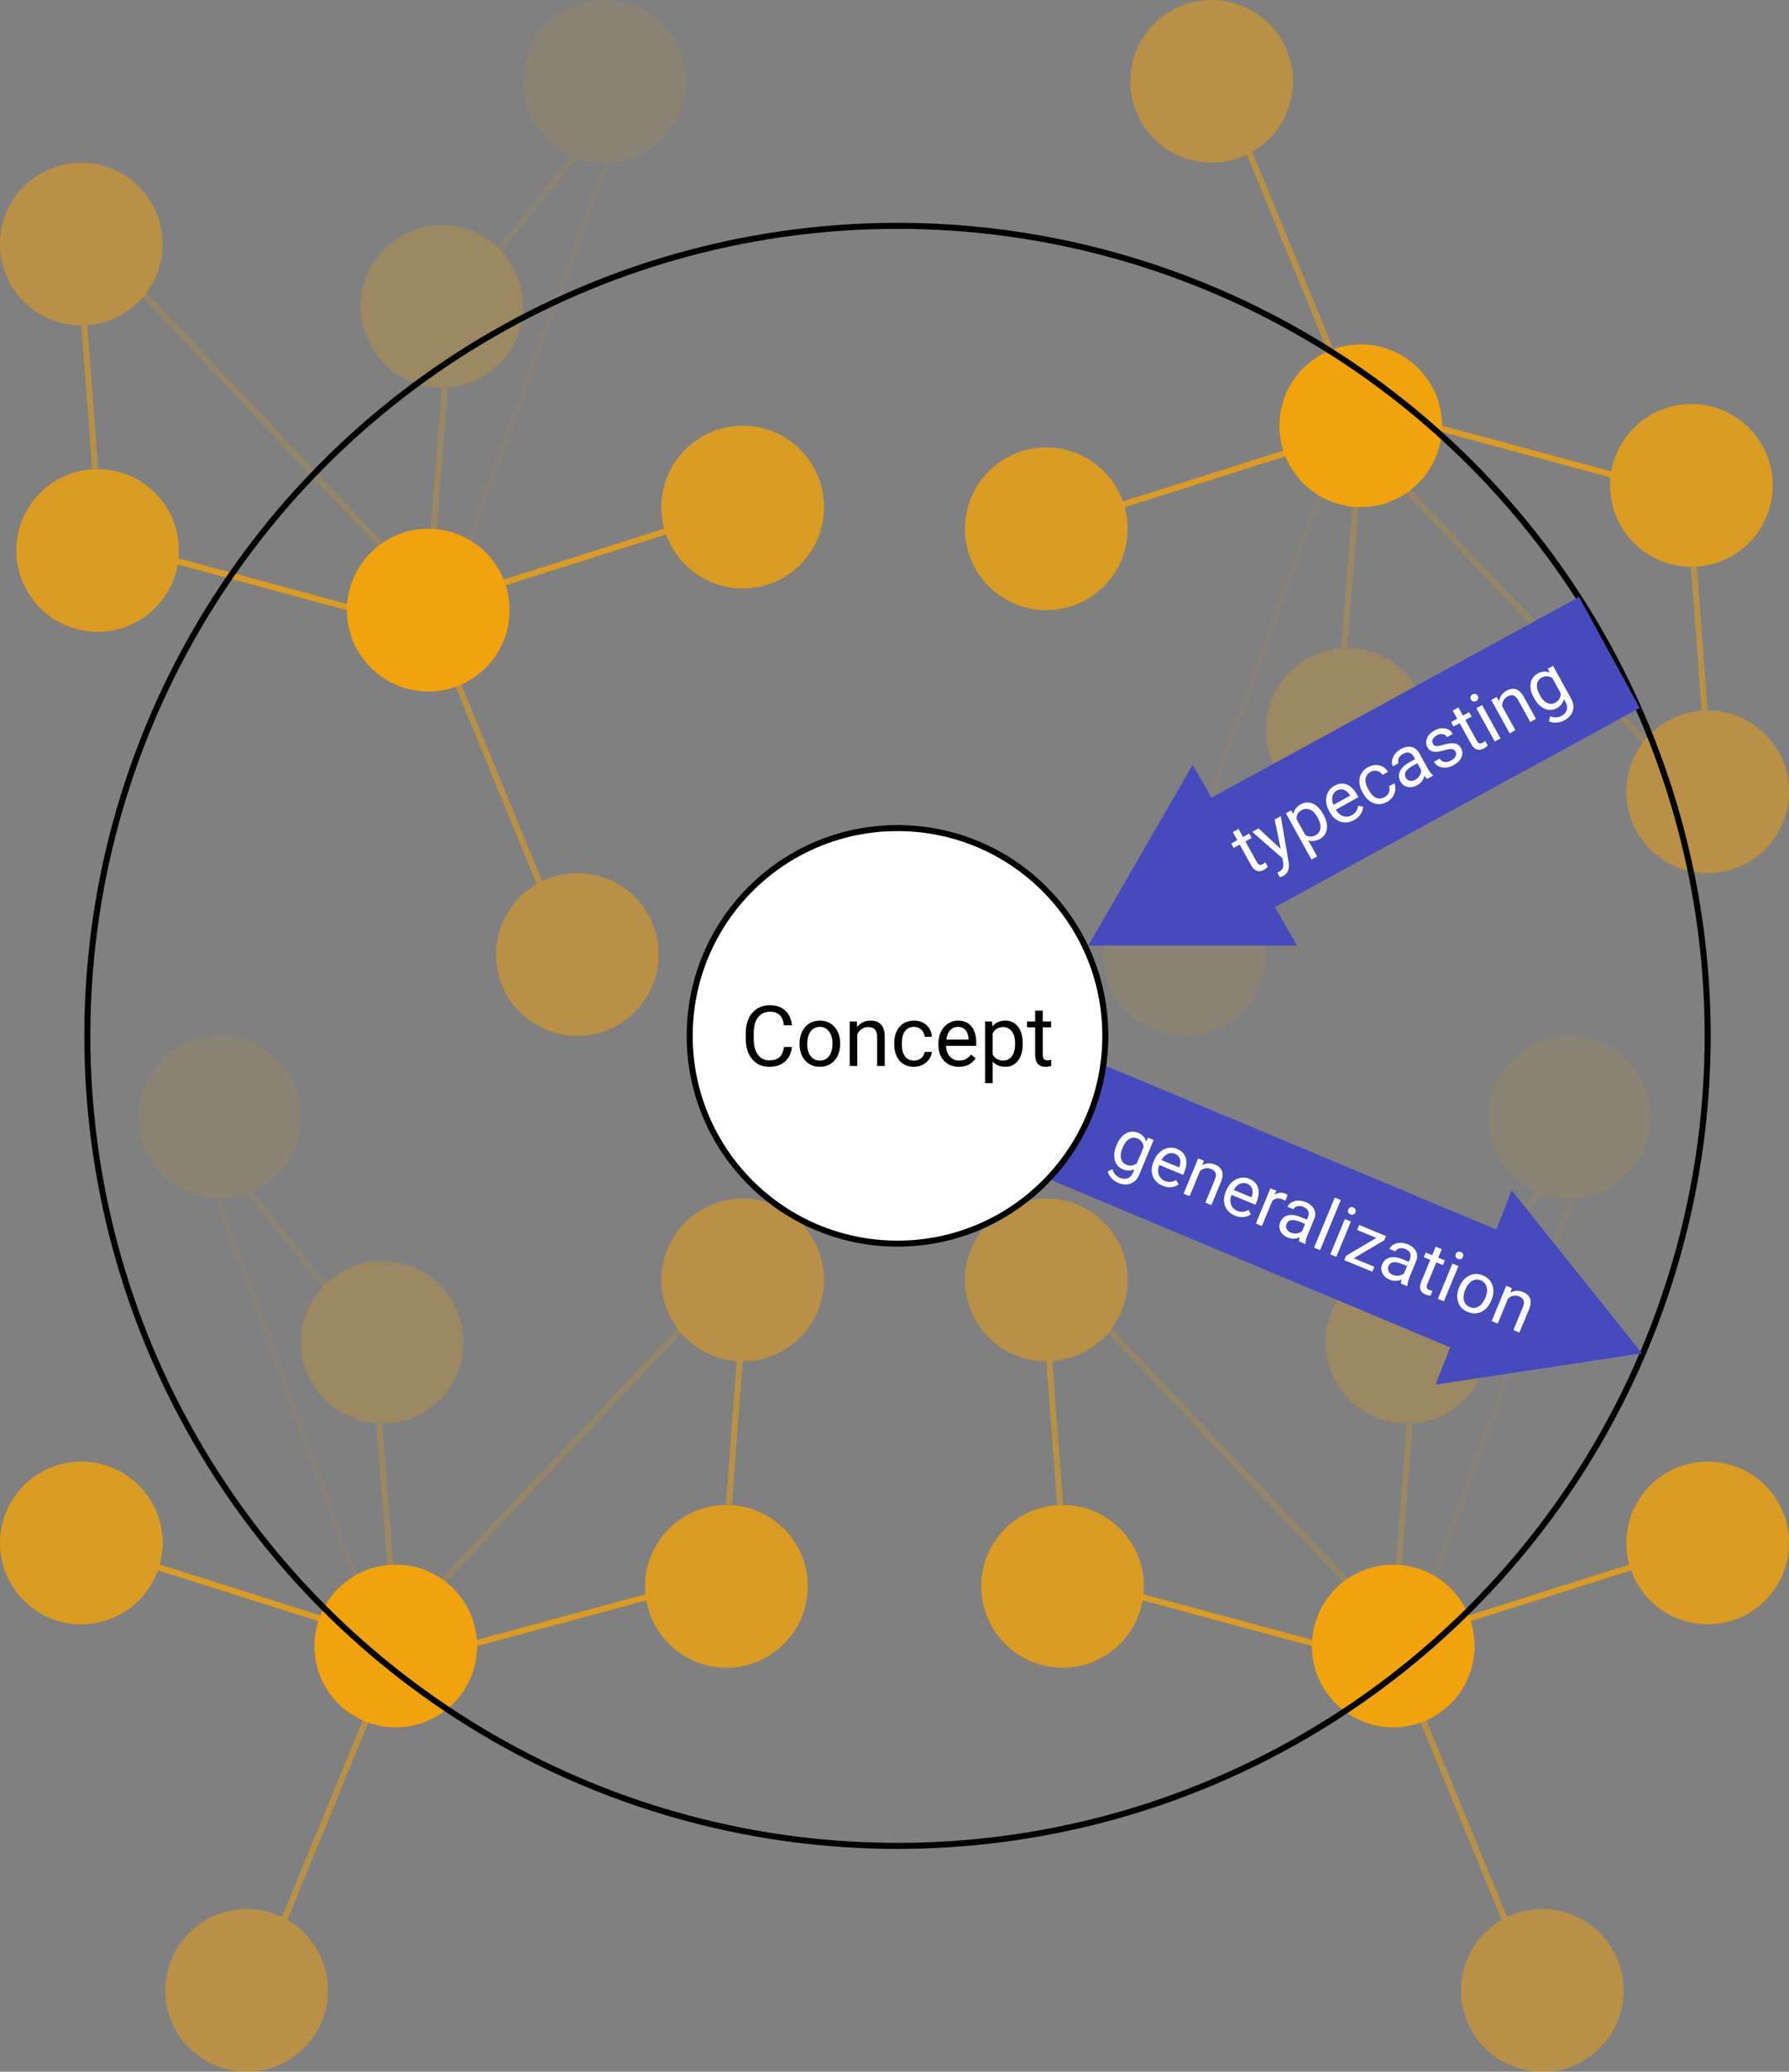 <svg width="297" height="344" viewBox="0 0 297 344" fill="none" xmlns="http://www.w3.org/2000/svg">
<rect x="0" y="0" width="297" height="344" fill="#808080" stroke="none"/>
<ellipse cx="13.5" cy="40.523" rx="13.5" ry="13.508" fill="#F1A30C" fill-opacity="0.5"/>
<ellipse cx="71.1" cy="101.309" rx="13.5" ry="13.508" fill="#F1A30C"/>
<ellipse cx="73.35" cy="50.88" rx="13.5" ry="13.508" fill="#F1A30C" fill-opacity="0.25"/>
<ellipse cx="100.35" cy="13.508" rx="13.5" ry="13.508" fill="#F1A30C" fill-opacity="0.1"/>
<ellipse cx="123.3" cy="84.199" rx="13.5" ry="13.508" fill="#F1A30C" fill-opacity="0.8"/>
<ellipse cx="16.2" cy="91.403" rx="13.5" ry="13.508" fill="#F1A30C" fill-opacity="0.8"/>
<ellipse cx="95.85" cy="158.492" rx="13.5" ry="13.508" fill="#F1A30C" fill-opacity="0.5"/>
<line y1="-0.5" x2="35.533" y2="-0.5" transform="matrix(0.38 0.925 -0.925 0.38 75.6 113.916)" stroke="#F1A30C" stroke-opacity="0.5"/>
<line y1="-0.5" x2="28.323" y2="-0.5" transform="matrix(0.953 -0.302 0.302 0.953 83.7 97.257)" stroke="#F1A30C" stroke-opacity="0.8"/>
<line y1="-0.5" x2="29.365" y2="-0.5" transform="matrix(0.965 0.261 -0.26 0.966 29.25 93.654)" stroke="#F1A30C" stroke-opacity="0.8"/>
<line y1="-0.5" x2="58.27" y2="-0.5" transform="matrix(0.687 0.726 -0.726 0.688 23.4 49.079)" stroke="#F1A30C" stroke-opacity="0.2"/>
<line y1="-0.5" x2="67.084" y2="-0.5" transform="matrix(-0.342 0.94 -0.94 -0.342 100.35 26.565)" stroke="#F1A30C" stroke-opacity="0.05"/>
<line y1="-0.5" x2="23.932" y2="-0.5" transform="matrix(0.075 0.997 -0.997 0.075 13.5 54.032)" stroke="#F1A30C" stroke-opacity="0.5"/>
<line y1="-0.5" x2="28.456" y2="-0.5" transform="matrix(-0.079 0.997 -0.997 -0.079 73.35 64.388)" stroke="#F1A30C" stroke-opacity="0.25"/>
<line y1="-0.5" x2="20.177" y2="-0.5" transform="matrix(-0.624 0.781 -0.781 -0.625 94.95 25.665)" stroke="#F1A30C" stroke-opacity="0.1"/>
<ellipse rx="13.5" ry="13.508" transform="matrix(-1 0 0 1 123.3 212.523)" fill="#F1A30C" fill-opacity="0.5"/>
<ellipse rx="13.5" ry="13.508" transform="matrix(-1 0 0 1 65.7 273.309)" fill="#F1A30C"/>
<ellipse rx="13.5" ry="13.508" transform="matrix(-1 0 0 1 63.45 222.88)" fill="#F1A30C" fill-opacity="0.25"/>
<ellipse rx="13.5" ry="13.508" transform="matrix(-1 0 0 1 36.45 185.508)" fill="#F1A30C" fill-opacity="0.1"/>
<ellipse rx="13.5" ry="13.508" transform="matrix(-1 0 0 1 13.5 256.199)" fill="#F1A30C" fill-opacity="0.8"/>
<ellipse rx="13.5" ry="13.508" transform="matrix(-1 0 0 1 120.6 263.403)" fill="#F1A30C" fill-opacity="0.8"/>
<ellipse rx="13.5" ry="13.508" transform="matrix(-1 0 0 1 40.95 330.492)" fill="#F1A30C" fill-opacity="0.5"/>
<line y1="-0.5" x2="35.533" y2="-0.5" transform="matrix(-0.38 0.925 0.925 0.38 61.2 285.916)" stroke="#F1A30C" stroke-opacity="0.5"/>
<line y1="-0.5" x2="28.323" y2="-0.5" transform="matrix(-0.953 -0.302 -0.302 0.953 53.1 269.257)" stroke="#F1A30C" stroke-opacity="0.8"/>
<line y1="-0.5" x2="29.365" y2="-0.5" transform="matrix(-0.965 0.261 0.26 0.966 107.55 265.655)" stroke="#F1A30C" stroke-opacity="0.8"/>
<line y1="-0.5" x2="58.27" y2="-0.5" transform="matrix(-0.687 0.726 0.726 0.688 113.4 221.079)" stroke="#F1A30C" stroke-opacity="0.2"/>
<line y1="-0.5" x2="67.084" y2="-0.5" transform="matrix(0.342 0.94 0.94 -0.342 36.45 198.565)" stroke="#F1A30C" stroke-opacity="0.05"/>
<line y1="-0.5" x2="23.932" y2="-0.5" transform="matrix(-0.075 0.997 0.997 0.075 123.3 226.031)" stroke="#F1A30C" stroke-opacity="0.5"/>
<line y1="-0.5" x2="28.456" y2="-0.5" transform="matrix(0.079 0.997 0.997 -0.079 63.45 236.387)" stroke="#F1A30C" stroke-opacity="0.25"/>
<line y1="-0.5" x2="20.177" y2="-0.5" transform="matrix(0.624 0.781 0.781 -0.625 41.85 197.665)" stroke="#F1A30C" stroke-opacity="0.1"/>
<ellipse cx="173.7" cy="212.523" rx="13.5" ry="13.508" fill="#F1A30C" fill-opacity="0.5"/>
<ellipse cx="231.3" cy="273.309" rx="13.5" ry="13.508" fill="#F1A30C"/>
<ellipse cx="233.55" cy="222.88" rx="13.5" ry="13.508" fill="#F1A30C" fill-opacity="0.25"/>
<ellipse cx="260.55" cy="185.508" rx="13.5" ry="13.508" fill="#F1A30C" fill-opacity="0.1"/>
<ellipse cx="283.5" cy="256.199" rx="13.5" ry="13.508" fill="#F1A30C" fill-opacity="0.8"/>
<ellipse cx="176.4" cy="263.403" rx="13.5" ry="13.508" fill="#F1A30C" fill-opacity="0.8"/>
<ellipse cx="256.05" cy="330.492" rx="13.5" ry="13.508" fill="#F1A30C" fill-opacity="0.5"/>
<line y1="-0.5" x2="35.533" y2="-0.5" transform="matrix(0.38 0.925 -0.925 0.38 235.8 285.916)" stroke="#F1A30C" stroke-opacity="0.5"/>
<line y1="-0.5" x2="28.323" y2="-0.5" transform="matrix(0.953 -0.302 0.302 0.953 243.9 269.257)" stroke="#F1A30C" stroke-opacity="0.8"/>
<line y1="-0.5" x2="29.365" y2="-0.5" transform="matrix(0.965 0.261 -0.26 0.966 189.45 265.655)" stroke="#F1A30C" stroke-opacity="0.8"/>
<line y1="-0.5" x2="58.27" y2="-0.5" transform="matrix(0.687 0.726 -0.726 0.688 183.6 221.079)" stroke="#F1A30C" stroke-opacity="0.2"/>
<line y1="-0.5" x2="67.084" y2="-0.5" transform="matrix(-0.342 0.94 -0.94 -0.342 260.55 198.565)" stroke="#F1A30C" stroke-opacity="0.05"/>
<line y1="-0.5" x2="23.932" y2="-0.5" transform="matrix(0.075 0.997 -0.997 0.075 173.7 226.031)" stroke="#F1A30C" stroke-opacity="0.5"/>
<line y1="-0.5" x2="28.456" y2="-0.5" transform="matrix(-0.079 0.997 -0.997 -0.079 233.55 236.387)" stroke="#F1A30C" stroke-opacity="0.25"/>
<line y1="-0.5" x2="20.177" y2="-0.5" transform="matrix(-0.624 0.781 -0.781 -0.625 255.15 197.665)" stroke="#F1A30C" stroke-opacity="0.1"/>
<ellipse cx="283.5" cy="131.477" rx="13.5" ry="13.508" transform="rotate(-180 283.5 131.477)" fill="#F1A30C" fill-opacity="0.5"/>
<ellipse cx="225.9" cy="70.691" rx="13.5" ry="13.508" transform="rotate(-180 225.9 70.691)" fill="#F1A30C"/>
<ellipse cx="223.65" cy="121.12" rx="13.5" ry="13.508" transform="rotate(-180 223.65 121.12)" fill="#F1A30C" fill-opacity="0.25"/>
<ellipse cx="196.65" cy="158.492" rx="13.5" ry="13.508" transform="rotate(-180 196.65 158.492)" fill="#F1A30C" fill-opacity="0.1"/>
<ellipse cx="173.7" cy="87.801" rx="13.5" ry="13.508" transform="rotate(-180 173.7 87.801)" fill="#F1A30C" fill-opacity="0.8"/>
<ellipse cx="280.8" cy="80.597" rx="13.5" ry="13.508" transform="rotate(-180 280.8 80.597)" fill="#F1A30C" fill-opacity="0.8"/>
<ellipse cx="201.15" cy="13.508" rx="13.5" ry="13.508" transform="rotate(-180 201.15 13.508)" fill="#F1A30C" fill-opacity="0.5"/>
<line y1="-0.5" x2="35.533" y2="-0.5" transform="matrix(-0.38 -0.925 0.925 -0.38 221.4 58.084)" stroke="#F1A30C" stroke-opacity="0.5"/>
<line y1="-0.5" x2="28.323" y2="-0.5" transform="matrix(-0.953 0.302 -0.302 -0.953 213.3 74.743)" stroke="#F1A30C" stroke-opacity="0.8"/>
<line y1="-0.5" x2="29.365" y2="-0.5" transform="matrix(-0.965 -0.261 0.26 -0.966 267.75 78.346)" stroke="#F1A30C" stroke-opacity="0.8"/>
<line y1="-0.5" x2="58.27" y2="-0.5" transform="matrix(-0.687 -0.726 0.726 -0.688 273.6 122.921)" stroke="#F1A30C" stroke-opacity="0.2"/>
<line y1="-0.5" x2="67.084" y2="-0.5" transform="matrix(0.342 -0.94 0.94 0.342 196.65 145.435)" stroke="#F1A30C" stroke-opacity="0.05"/>
<line y1="-0.5" x2="23.932" y2="-0.5" transform="matrix(-0.075 -0.997 0.997 -0.075 283.5 117.969)" stroke="#F1A30C" stroke-opacity="0.5"/>
<line y1="-0.5" x2="28.456" y2="-0.5" transform="matrix(0.079 -0.997 0.997 0.079 223.65 107.613)" stroke="#F1A30C" stroke-opacity="0.25"/>
<line y1="-0.5" x2="20.177" y2="-0.5" transform="matrix(0.624 -0.781 0.781 0.625 202.05 146.335)" stroke="#F1A30C" stroke-opacity="0.1"/>
<circle cx="149" cy="172" r="134.5" stroke="black"/>
<rect x="241.173" y="223.897" width="73.619" height="21" transform="rotate(-157.252 241.173 223.897)" fill="#454ABC"/>
<path d="M238.329 229.904L250.959 197.647L272.579 224.714L238.329 229.904Z" fill="#454ABC"/>
<path d="M185.38 190.116C185.758 189.203 186.269 188.565 186.914 188.202C187.56 187.835 188.232 187.796 188.929 188.084C189.643 188.38 190.096 188.863 190.288 189.534L190.605 188.905L191.521 189.283L189.155 195.001C188.841 195.759 188.369 196.263 187.737 196.513C187.108 196.765 186.415 196.734 185.657 196.42C185.235 196.245 184.859 195.984 184.529 195.636C184.2 195.289 183.993 194.914 183.91 194.511L184.679 194.126C184.889 194.834 185.304 195.316 185.925 195.573C186.412 195.775 186.848 195.795 187.232 195.632C187.62 195.471 187.917 195.142 188.123 194.644L188.332 194.14C187.74 194.437 187.097 194.441 186.404 194.155C185.719 193.871 185.277 193.365 185.079 192.636C184.886 191.909 184.986 191.069 185.38 190.116ZM186.34 190.647C186.067 191.307 185.987 191.883 186.101 192.374C186.216 192.861 186.518 193.206 187.005 193.408C187.637 193.669 188.219 193.574 188.753 193.122L189.859 190.448C189.784 189.761 189.44 189.291 188.826 189.037C188.339 188.836 187.879 188.868 187.448 189.133C187.017 189.399 186.648 189.903 186.34 190.647ZM192.999 196.883C192.205 196.554 191.666 196.027 191.383 195.301C191.102 194.572 191.142 193.77 191.503 192.897L191.579 192.713C191.82 192.132 192.144 191.659 192.552 191.296C192.966 190.93 193.424 190.701 193.927 190.609C194.435 190.515 194.922 190.564 195.388 190.757C196.149 191.072 196.638 191.568 196.852 192.244C197.067 192.921 196.981 193.726 196.594 194.661L196.422 195.078L192.453 193.436C192.229 194.019 192.203 194.556 192.376 195.047C192.555 195.535 192.893 195.882 193.391 196.088C193.745 196.234 194.074 196.286 194.38 196.243C194.685 196.2 194.979 196.098 195.261 195.936L195.676 196.665C194.873 197.217 193.981 197.289 192.999 196.883ZM195.047 191.58C194.643 191.412 194.242 191.42 193.846 191.603C193.45 191.781 193.111 192.123 192.826 192.626L195.761 193.841L195.792 193.765C195.974 193.244 195.999 192.794 195.869 192.414C195.74 192.031 195.466 191.753 195.047 191.58ZM199.864 192.736L199.592 193.485C200.272 193.107 200.973 193.068 201.695 193.366C202.933 193.879 203.269 194.836 202.702 196.237L201.1 200.108L200.098 199.694L201.702 195.817C201.873 195.393 201.905 195.041 201.798 194.759C201.693 194.48 201.441 194.257 201.04 194.091C200.716 193.957 200.395 193.925 200.077 193.997C199.76 194.069 199.475 194.217 199.221 194.442L197.494 198.616L196.493 198.202L198.916 192.344L199.864 192.736ZM204.997 201.847C204.203 201.519 203.664 200.991 203.381 200.266C203.1 199.536 203.139 198.735 203.501 197.861L203.577 197.677C203.817 197.096 204.142 196.623 204.55 196.26C204.964 195.894 205.422 195.665 205.925 195.573C206.433 195.479 206.92 195.528 207.386 195.721C208.147 196.036 208.636 196.532 208.85 197.208C209.065 197.885 208.979 198.69 208.592 199.625L208.42 200.042L204.451 198.4C204.226 198.984 204.201 199.52 204.374 200.011C204.553 200.499 204.891 200.846 205.389 201.052C205.743 201.198 206.072 201.25 206.378 201.207C206.683 201.164 206.977 201.062 207.259 200.9L207.674 201.63C206.871 202.181 205.979 202.253 204.997 201.847ZM207.045 196.544C206.641 196.377 206.24 196.384 205.844 196.567C205.448 196.746 205.108 197.087 204.824 197.591L207.759 198.805L207.79 198.729C207.972 198.208 207.997 197.758 207.867 197.378C207.738 196.995 207.464 196.717 207.045 196.544ZM213.374 199.378C213.233 199.29 213.074 199.209 212.897 199.136C212.24 198.864 211.679 198.96 211.213 199.422L209.492 203.58L208.491 203.166L210.914 197.308L211.889 197.711L211.625 198.394C212.17 198.007 212.744 197.938 213.347 198.187C213.542 198.268 213.679 198.354 213.759 198.447L213.374 199.378ZM215.648 206.127C215.638 205.988 215.676 205.763 215.763 205.452C215.097 205.743 214.441 205.755 213.795 205.487C213.217 205.248 212.81 204.89 212.573 204.411C212.34 203.93 212.328 203.439 212.536 202.937C212.788 202.327 213.215 201.95 213.816 201.805C214.422 201.659 215.145 201.759 215.986 202.107L216.961 202.511L217.151 202.05C217.296 201.7 217.306 201.379 217.182 201.087C217.059 200.791 216.794 200.558 216.386 200.39C216.029 200.242 215.692 200.208 215.375 200.288C215.059 200.369 214.848 200.537 214.742 200.793L213.734 200.377C213.855 200.084 214.075 199.845 214.393 199.66C214.715 199.472 215.087 199.372 215.506 199.36C215.929 199.349 216.354 199.431 216.779 199.607C217.454 199.887 217.913 200.275 218.155 200.773C218.399 201.267 218.406 201.813 218.175 202.411L217.06 205.107C216.837 205.645 216.729 206.101 216.734 206.475L216.699 206.562L215.648 206.127ZM214.302 204.676C214.616 204.806 214.947 204.848 215.296 204.802C215.645 204.756 215.936 204.629 216.17 204.422L216.667 203.22L215.882 202.895C214.655 202.387 213.893 202.493 213.596 203.211C213.466 203.525 213.469 203.814 213.605 204.077C213.741 204.341 213.973 204.54 214.302 204.676ZM219.151 207.577L218.15 207.162L221.59 198.846L222.592 199.26L219.151 207.577ZM221.847 208.692L220.846 208.278L223.27 202.42L224.271 202.834L221.847 208.692ZM223.831 200.832C223.899 200.67 224.004 200.553 224.148 200.481C224.295 200.411 224.466 200.416 224.661 200.497C224.856 200.578 224.981 200.695 225.036 200.849C225.091 201.002 225.084 201.16 225.017 201.323C224.95 201.485 224.843 201.6 224.697 201.666C224.552 201.733 224.381 201.725 224.186 201.645C223.991 201.564 223.866 201.449 223.81 201.299C223.757 201.15 223.764 200.995 223.831 200.832ZM224.736 208.93L228.163 210.348L227.825 211.165L223.174 209.241L223.479 208.505L228.487 205.549L225.304 204.231L225.647 203.403L230.086 205.24L229.793 205.949L224.736 208.93ZM232.573 213.13C232.563 212.991 232.601 212.765 232.688 212.454C232.022 212.746 231.366 212.757 230.72 212.49C230.142 212.251 229.735 211.892 229.498 211.414C229.265 210.933 229.253 210.442 229.461 209.94C229.713 209.33 230.14 208.953 230.741 208.808C231.347 208.661 232.07 208.762 232.911 209.11L233.886 209.513L234.076 209.053C234.221 208.703 234.231 208.382 234.107 208.089C233.984 207.793 233.719 207.561 233.311 207.392C232.954 207.244 232.617 207.211 232.3 207.291C231.984 207.371 231.773 207.54 231.666 207.796L230.659 207.379C230.78 207.087 231 206.848 231.318 206.663C231.64 206.475 232.012 206.375 232.431 206.362C232.854 206.351 233.278 206.434 233.704 206.61C234.379 206.889 234.838 207.278 235.08 207.775C235.324 208.269 235.331 208.815 235.1 209.413L233.984 212.11C233.762 212.647 233.654 213.104 233.659 213.478L233.623 213.565L232.573 213.13ZM231.227 211.679C231.541 211.809 231.872 211.851 232.221 211.805C232.57 211.759 232.861 211.632 233.095 211.424L233.592 210.223L232.807 209.898C231.58 209.39 230.818 209.495 230.52 210.213C230.391 210.528 230.394 210.816 230.53 211.08C230.666 211.343 230.898 211.543 231.227 211.679ZM239.358 207.415L238.771 208.833L239.864 209.286L239.544 210.06L238.45 209.607L236.947 213.24C236.85 213.475 236.826 213.672 236.874 213.831C236.924 213.987 237.066 214.114 237.3 214.211C237.416 214.259 237.584 214.303 237.804 214.343L237.468 215.155C237.174 215.118 236.903 215.048 236.654 214.945C236.206 214.76 235.925 214.485 235.809 214.12C235.694 213.755 235.739 213.324 235.946 212.826L237.449 209.193L236.382 208.752L236.702 207.977L237.769 208.419L238.356 207L239.358 207.415ZM239.704 216.08L238.702 215.666L241.126 209.808L242.127 210.222L239.704 216.08ZM241.688 208.22C241.755 208.058 241.86 207.941 242.004 207.869C242.151 207.799 242.322 207.804 242.517 207.885C242.712 207.966 242.837 208.083 242.892 208.236C242.947 208.39 242.94 208.548 242.873 208.711C242.806 208.873 242.7 208.988 242.554 209.054C242.408 209.12 242.237 209.113 242.042 209.033C241.848 208.952 241.722 208.837 241.666 208.687C241.613 208.538 241.62 208.383 241.688 208.22ZM242.281 213.653C242.518 213.079 242.844 212.609 243.257 212.243C243.674 211.879 244.135 211.655 244.638 211.572C245.146 211.49 245.657 211.556 246.173 211.769C246.971 212.099 247.501 212.642 247.764 213.397C248.03 214.154 247.973 214.991 247.594 215.908L247.564 215.978C247.328 216.548 247.006 217.015 246.598 217.379C246.195 217.741 245.737 217.963 245.225 218.047C244.716 218.133 244.198 218.066 243.671 217.848C242.877 217.52 242.347 216.977 242.081 216.22C241.818 215.465 241.875 214.632 242.252 213.723L242.281 213.653ZM243.238 214.188C242.97 214.838 242.904 215.422 243.04 215.939C243.181 216.458 243.504 216.822 244.009 217.031C244.518 217.241 245.004 217.21 245.468 216.937C245.934 216.66 246.315 216.163 246.612 215.445C246.878 214.802 246.94 214.219 246.797 213.695C246.66 213.169 246.338 212.801 245.833 212.592C245.338 212.388 244.858 212.419 244.392 212.687C243.926 212.955 243.542 213.456 243.238 214.188ZM251.007 213.896L250.735 214.646C251.415 214.268 252.116 214.228 252.838 214.527C254.076 215.039 254.412 215.996 253.845 217.397L252.243 221.268L251.241 220.854L252.845 216.977C253.016 216.554 253.048 216.201 252.941 215.92C252.836 215.64 252.584 215.417 252.183 215.251C251.859 215.117 251.538 215.086 251.22 215.157C250.903 215.229 250.618 215.377 250.364 215.602L248.637 219.776L247.636 219.362L250.059 213.504L251.007 213.896Z" fill="white"/>
<circle cx="149" cy="172" r="34.5" fill="white" stroke="black"/>
<path d="M131.477 173.842C131.354 174.895 130.964 175.708 130.308 176.282C129.656 176.852 128.788 177.137 127.703 177.137C126.527 177.137 125.584 176.715 124.873 175.872C124.167 175.029 123.813 173.901 123.813 172.488V171.531C123.813 170.606 123.978 169.793 124.306 169.091C124.638 168.389 125.108 167.851 125.714 167.478C126.32 167.099 127.022 166.91 127.819 166.91C128.877 166.91 129.724 167.206 130.362 167.799C131 168.387 131.372 169.202 131.477 170.246H130.157C130.043 169.453 129.795 168.879 129.412 168.523C129.034 168.168 128.503 167.99 127.819 167.99C126.981 167.99 126.322 168.3 125.844 168.92C125.37 169.54 125.133 170.422 125.133 171.565V172.529C125.133 173.609 125.358 174.468 125.81 175.106C126.261 175.744 126.892 176.063 127.703 176.063C128.432 176.063 128.991 175.899 129.378 175.571C129.77 175.239 130.03 174.662 130.157 173.842H131.477ZM132.741 173.233C132.741 172.509 132.882 171.857 133.165 171.278C133.452 170.7 133.849 170.253 134.354 169.938C134.865 169.624 135.446 169.467 136.098 169.467C137.105 169.467 137.918 169.815 138.538 170.513C139.162 171.21 139.475 172.137 139.475 173.295V173.384C139.475 174.104 139.336 174.751 139.058 175.325C138.784 175.895 138.39 176.339 137.875 176.658C137.365 176.977 136.777 177.137 136.111 177.137C135.109 177.137 134.295 176.788 133.671 176.091C133.051 175.394 132.741 174.471 132.741 173.322V173.233ZM134.013 173.384C134.013 174.204 134.202 174.863 134.58 175.359C134.963 175.856 135.473 176.104 136.111 176.104C136.754 176.104 137.264 175.854 137.643 175.353C138.021 174.847 138.21 174.14 138.21 173.233C138.21 172.422 138.016 171.766 137.629 171.265C137.246 170.759 136.736 170.506 136.098 170.506C135.473 170.506 134.97 170.754 134.587 171.251C134.204 171.748 134.013 172.459 134.013 173.384ZM142.257 169.604L142.298 170.533C142.863 169.822 143.601 169.467 144.513 169.467C146.076 169.467 146.864 170.349 146.878 172.112V177H145.613V172.105C145.609 171.572 145.486 171.178 145.244 170.923C145.007 170.668 144.636 170.54 144.13 170.54C143.72 170.54 143.36 170.649 143.05 170.868C142.74 171.087 142.498 171.374 142.325 171.729V177H141.061V169.604H142.257ZM151.752 176.104C152.203 176.104 152.597 175.968 152.935 175.694C153.272 175.421 153.459 175.079 153.495 174.669H154.691C154.669 175.093 154.523 175.496 154.254 175.879C153.985 176.262 153.625 176.567 153.174 176.795C152.727 177.023 152.253 177.137 151.752 177.137C150.745 177.137 149.943 176.802 149.346 176.132C148.753 175.457 148.457 174.537 148.457 173.37V173.158C148.457 172.438 148.589 171.798 148.854 171.237C149.118 170.677 149.496 170.242 149.988 169.932C150.485 169.622 151.071 169.467 151.745 169.467C152.575 169.467 153.263 169.715 153.81 170.212C154.361 170.709 154.655 171.354 154.691 172.146H153.495C153.459 171.668 153.276 171.276 152.948 170.971C152.625 170.661 152.224 170.506 151.745 170.506C151.103 170.506 150.604 170.738 150.248 171.203C149.897 171.663 149.722 172.331 149.722 173.206V173.445C149.722 174.298 149.897 174.954 150.248 175.414C150.599 175.874 151.1 176.104 151.752 176.104ZM159.183 177.137C158.18 177.137 157.364 176.809 156.735 176.152C156.106 175.492 155.792 174.61 155.792 173.507V173.274C155.792 172.541 155.931 171.887 156.209 171.312C156.492 170.734 156.883 170.283 157.385 169.959C157.891 169.631 158.438 169.467 159.025 169.467C159.987 169.467 160.734 169.784 161.268 170.417C161.801 171.05 162.067 171.957 162.067 173.138V173.664H157.057C157.075 174.393 157.287 174.983 157.692 175.435C158.103 175.881 158.622 176.104 159.251 176.104C159.698 176.104 160.076 176.013 160.386 175.831C160.696 175.649 160.967 175.407 161.199 175.106L161.972 175.708C161.352 176.66 160.422 177.137 159.183 177.137ZM159.025 170.506C158.515 170.506 158.087 170.693 157.74 171.066C157.394 171.436 157.18 171.955 157.098 172.625H160.803V172.529C160.766 171.887 160.593 171.39 160.283 171.039C159.973 170.684 159.554 170.506 159.025 170.506ZM169.785 173.384C169.785 174.509 169.528 175.416 169.013 176.104C168.498 176.793 167.8 177.137 166.921 177.137C166.023 177.137 165.317 176.852 164.802 176.282V179.844H163.537V169.604H164.692L164.754 170.424C165.269 169.786 165.984 169.467 166.9 169.467C167.789 169.467 168.491 169.802 169.006 170.472C169.525 171.142 169.785 172.074 169.785 173.268V173.384ZM168.521 173.24C168.521 172.406 168.343 171.748 167.987 171.265C167.632 170.782 167.144 170.54 166.524 170.54C165.759 170.54 165.185 170.88 164.802 171.559V175.093C165.18 175.767 165.759 176.104 166.538 176.104C167.144 176.104 167.625 175.865 167.98 175.387C168.34 174.904 168.521 174.188 168.521 173.24ZM173.114 167.812V169.604H174.495V170.581H173.114V175.168C173.114 175.464 173.176 175.688 173.299 175.838C173.422 175.984 173.632 176.057 173.928 176.057C174.074 176.057 174.274 176.029 174.529 175.975V177C174.197 177.091 173.873 177.137 173.559 177.137C172.993 177.137 172.567 176.966 172.28 176.624C171.993 176.282 171.85 175.797 171.85 175.168V170.581H170.503V169.604H171.85V167.812H173.114Z" fill="black"/>
<rect x="198.55" y="133.848" width="72.465" height="21" transform="rotate(-28.636 198.55 133.848)" fill="#454ABC"/>
<path d="M198 127L215.321 157H180.679L198 127Z" fill="#454ABC"/>
<path d="M205.611 137.636L206.353 138.98L207.389 138.407L207.794 139.141L206.758 139.713L208.658 143.155C208.781 143.377 208.92 143.519 209.074 143.581C209.227 143.64 209.414 143.607 209.637 143.485C209.746 143.424 209.885 143.321 210.054 143.174L210.479 143.943C210.267 144.149 210.043 144.318 209.807 144.448C209.383 144.682 208.993 144.73 208.636 144.593C208.279 144.455 207.97 144.151 207.709 143.679L205.809 140.237L204.798 140.795L204.393 140.062L205.404 139.504L204.662 138.16L205.611 137.636ZM212.615 140.95L211.61 136.076L212.626 135.516L213.932 143.154C214.097 144.268 213.803 145.033 213.05 145.448L212.862 145.532L212.472 145.661L212.047 144.891L212.315 144.77C212.636 144.593 212.85 144.39 212.956 144.162C213.065 143.932 213.083 143.612 213.008 143.203L212.907 142.522L207.897 138.127L208.933 137.555L212.615 140.95ZM219.732 135.293C220.198 136.138 220.381 136.925 220.279 137.655C220.178 138.385 219.798 138.932 219.138 139.296C218.464 139.668 217.816 139.747 217.193 139.533L218.669 142.205L217.72 142.729L213.477 135.045L214.344 134.567L214.73 135.157C214.852 134.465 215.257 133.929 215.944 133.549C216.611 133.181 217.277 133.142 217.941 133.431C218.608 133.719 219.189 134.31 219.684 135.206L219.732 135.293ZM218.723 135.71C218.378 135.084 217.972 134.663 217.505 134.448C217.038 134.233 216.572 134.254 216.107 134.511C215.532 134.828 215.242 135.32 215.236 135.989L216.701 138.64C217.264 138.99 217.838 139.003 218.423 138.68C218.877 138.429 219.139 138.05 219.208 137.544C219.278 137.032 219.116 136.421 218.723 135.71ZM224.8 136.169C224.048 136.585 223.3 136.676 222.556 136.445C221.811 136.209 221.209 135.678 220.752 134.85L220.656 134.676C220.352 134.125 220.185 133.577 220.156 133.031C220.128 132.48 220.235 131.979 220.477 131.528C220.721 131.072 221.063 130.723 221.505 130.479C222.226 130.081 222.918 130.009 223.581 130.263C224.243 130.518 224.819 131.088 225.308 131.973L225.526 132.368L221.766 134.444C222.082 134.984 222.486 135.339 222.977 135.509C223.47 135.675 223.952 135.627 224.424 135.366C224.759 135.181 225.005 134.956 225.162 134.691C225.319 134.426 225.423 134.132 225.472 133.81L226.301 133.942C226.231 134.913 225.731 135.656 224.8 136.169ZM221.935 131.259C221.552 131.47 221.308 131.788 221.203 132.212C221.096 132.632 221.151 133.111 221.367 133.648L224.147 132.113L224.107 132.041C223.813 131.574 223.478 131.273 223.1 131.138C222.72 130.999 222.332 131.04 221.935 131.259ZM229.866 132.361C230.205 132.174 230.444 131.908 230.584 131.564C230.723 131.219 230.722 130.885 230.579 130.562L231.477 130.066C231.636 130.394 231.693 130.757 231.65 131.155C231.607 131.554 231.463 131.932 231.219 132.29C230.979 132.646 230.67 132.928 230.294 133.136C229.538 133.553 228.798 133.634 228.072 133.379C227.348 133.118 226.744 132.55 226.261 131.675L226.173 131.516C225.875 130.975 225.709 130.44 225.675 129.91C225.641 129.38 225.744 128.897 225.985 128.46C226.23 128.022 226.605 127.663 227.111 127.383C227.733 127.04 228.353 126.941 228.969 127.087C229.588 127.231 230.076 127.594 230.432 128.173L229.534 128.669C229.309 128.325 229.01 128.107 228.637 128.013C228.266 127.915 227.901 127.965 227.541 128.163C227.059 128.429 226.781 128.811 226.707 129.307C226.634 129.797 226.779 130.371 227.142 131.028L227.241 131.207C227.594 131.847 227.998 132.266 228.452 132.466C228.906 132.666 229.377 132.631 229.866 132.361ZM236.936 129.334C236.821 129.255 236.669 129.085 236.48 128.823C236.292 129.525 235.892 130.045 235.28 130.383C234.733 130.685 234.198 130.779 233.676 130.666C233.155 130.547 232.764 130.251 232.501 129.775C232.182 129.197 232.154 128.628 232.416 128.069C232.679 127.504 233.209 127.001 234.006 126.561L234.929 126.051L234.689 125.615C234.506 125.284 234.261 125.075 233.955 124.99C233.647 124.901 233.3 124.963 232.914 125.177C232.575 125.364 232.339 125.606 232.204 125.903C232.069 126.201 232.069 126.471 232.203 126.714L231.249 127.241C231.096 126.964 231.046 126.643 231.099 126.279C231.154 125.909 231.308 125.557 231.56 125.222C231.815 124.884 232.145 124.604 232.548 124.381C233.188 124.028 233.777 123.912 234.317 124.034C234.855 124.151 235.286 124.487 235.609 125.04L237.02 127.595C237.301 128.104 237.59 128.473 237.886 128.703L237.931 128.785L236.936 129.334ZM234.962 129.48C235.26 129.316 235.499 129.083 235.681 128.782C235.863 128.481 235.946 128.174 235.929 127.862L235.301 126.723L234.557 127.134C233.394 127.776 233.001 128.437 233.376 129.118C233.541 129.415 233.768 129.593 234.059 129.651C234.35 129.709 234.651 129.652 234.962 129.48ZM241.643 124.815C241.501 124.558 241.294 124.414 241.022 124.381C240.751 124.343 240.346 124.406 239.807 124.57C239.272 124.731 238.823 124.819 238.459 124.832C238.1 124.843 237.797 124.787 237.55 124.665C237.308 124.54 237.111 124.341 236.96 124.067C236.708 123.612 236.687 123.122 236.897 122.596C237.109 122.068 237.515 121.639 238.113 121.308C238.743 120.961 239.342 120.842 239.911 120.951C240.484 121.059 240.91 121.366 241.189 121.872L240.235 122.399C240.092 122.139 239.857 121.976 239.531 121.911C239.208 121.844 238.879 121.903 238.544 122.088C238.199 122.279 237.97 122.503 237.858 122.761C237.746 123.019 237.757 123.27 237.891 123.512C238.018 123.741 238.204 123.864 238.449 123.88C238.695 123.897 239.083 123.827 239.613 123.673C240.147 123.516 240.602 123.43 240.977 123.415C241.352 123.4 241.667 123.458 241.923 123.589C242.18 123.715 242.39 123.926 242.555 124.224C242.828 124.72 242.85 125.228 242.62 125.748C242.387 126.264 241.955 126.697 241.322 127.046C240.878 127.292 240.441 127.43 240.012 127.462C239.583 127.493 239.194 127.423 238.844 127.25C238.496 127.072 238.231 126.819 238.05 126.49L238.999 125.966C239.192 126.275 239.458 126.458 239.798 126.516C240.139 126.568 240.505 126.487 240.894 126.272C241.253 126.074 241.501 125.843 241.637 125.581C241.775 125.313 241.777 125.057 241.643 124.815ZM242.121 117.475L242.863 118.819L243.9 118.247L244.305 118.981L243.268 119.553L245.169 122.995C245.292 123.217 245.43 123.359 245.585 123.421C245.738 123.479 245.925 123.447 246.148 123.324C246.257 123.264 246.396 123.16 246.565 123.013L246.99 123.783C246.778 123.989 246.554 124.157 246.318 124.288C245.894 124.522 245.503 124.57 245.146 124.433C244.789 124.295 244.481 123.99 244.22 123.518L242.32 120.077L241.309 120.635L240.904 119.901L241.915 119.343L241.172 117.999L242.121 117.475ZM249.108 122.613L248.159 123.137L245.095 117.587L246.044 117.063L249.108 122.613ZM244.205 116.158C244.12 116.004 244.094 115.848 244.128 115.691C244.165 115.532 244.276 115.402 244.461 115.3C244.646 115.198 244.815 115.174 244.969 115.227C245.124 115.28 245.243 115.383 245.328 115.537C245.413 115.691 245.436 115.846 245.397 116.001C245.358 116.157 245.246 116.285 245.061 116.387C244.877 116.489 244.708 116.515 244.556 116.466C244.407 116.414 244.29 116.311 244.205 116.158ZM248.465 115.726L248.881 116.407C249.01 115.639 249.417 115.067 250.101 114.689C251.274 114.041 252.231 114.376 252.972 115.694L254.997 119.362L254.048 119.886L252.02 116.213C251.795 115.815 251.54 115.57 251.253 115.479C250.969 115.385 250.638 115.443 250.258 115.653C249.95 115.823 249.726 116.054 249.584 116.347C249.442 116.639 249.38 116.955 249.397 117.293L251.581 121.248L250.632 121.772L247.567 116.222L248.465 115.726ZM254.644 115.875C254.167 115.01 253.987 114.212 254.106 113.482C254.223 112.748 254.611 112.199 255.271 111.834C255.948 111.46 256.609 111.408 257.253 111.677L256.959 111.036L257.826 110.557L260.817 115.974C261.213 116.692 261.312 117.376 261.113 118.026C260.917 118.674 260.461 119.196 259.743 119.592C259.342 119.813 258.904 119.944 258.426 119.985C257.949 120.025 257.527 119.952 257.161 119.766L257.339 118.925C258.024 119.203 258.66 119.18 259.248 118.855C259.71 118.6 259.997 118.272 260.11 117.87C260.226 117.467 260.154 117.029 259.894 116.557L259.63 116.08C259.492 116.727 259.095 117.232 258.439 117.595C257.789 117.954 257.118 117.983 256.426 117.682C255.737 117.38 255.143 116.778 254.644 115.875ZM255.658 115.456C256.003 116.082 256.404 116.503 256.858 116.721C257.311 116.935 257.768 116.914 258.23 116.659C258.828 116.329 259.118 115.814 259.098 115.116L257.699 112.582C257.115 112.212 256.533 112.188 255.952 112.509C255.49 112.764 255.228 113.143 255.167 113.645C255.105 114.148 255.269 114.751 255.658 115.456Z" fill="white"/>
</svg>
